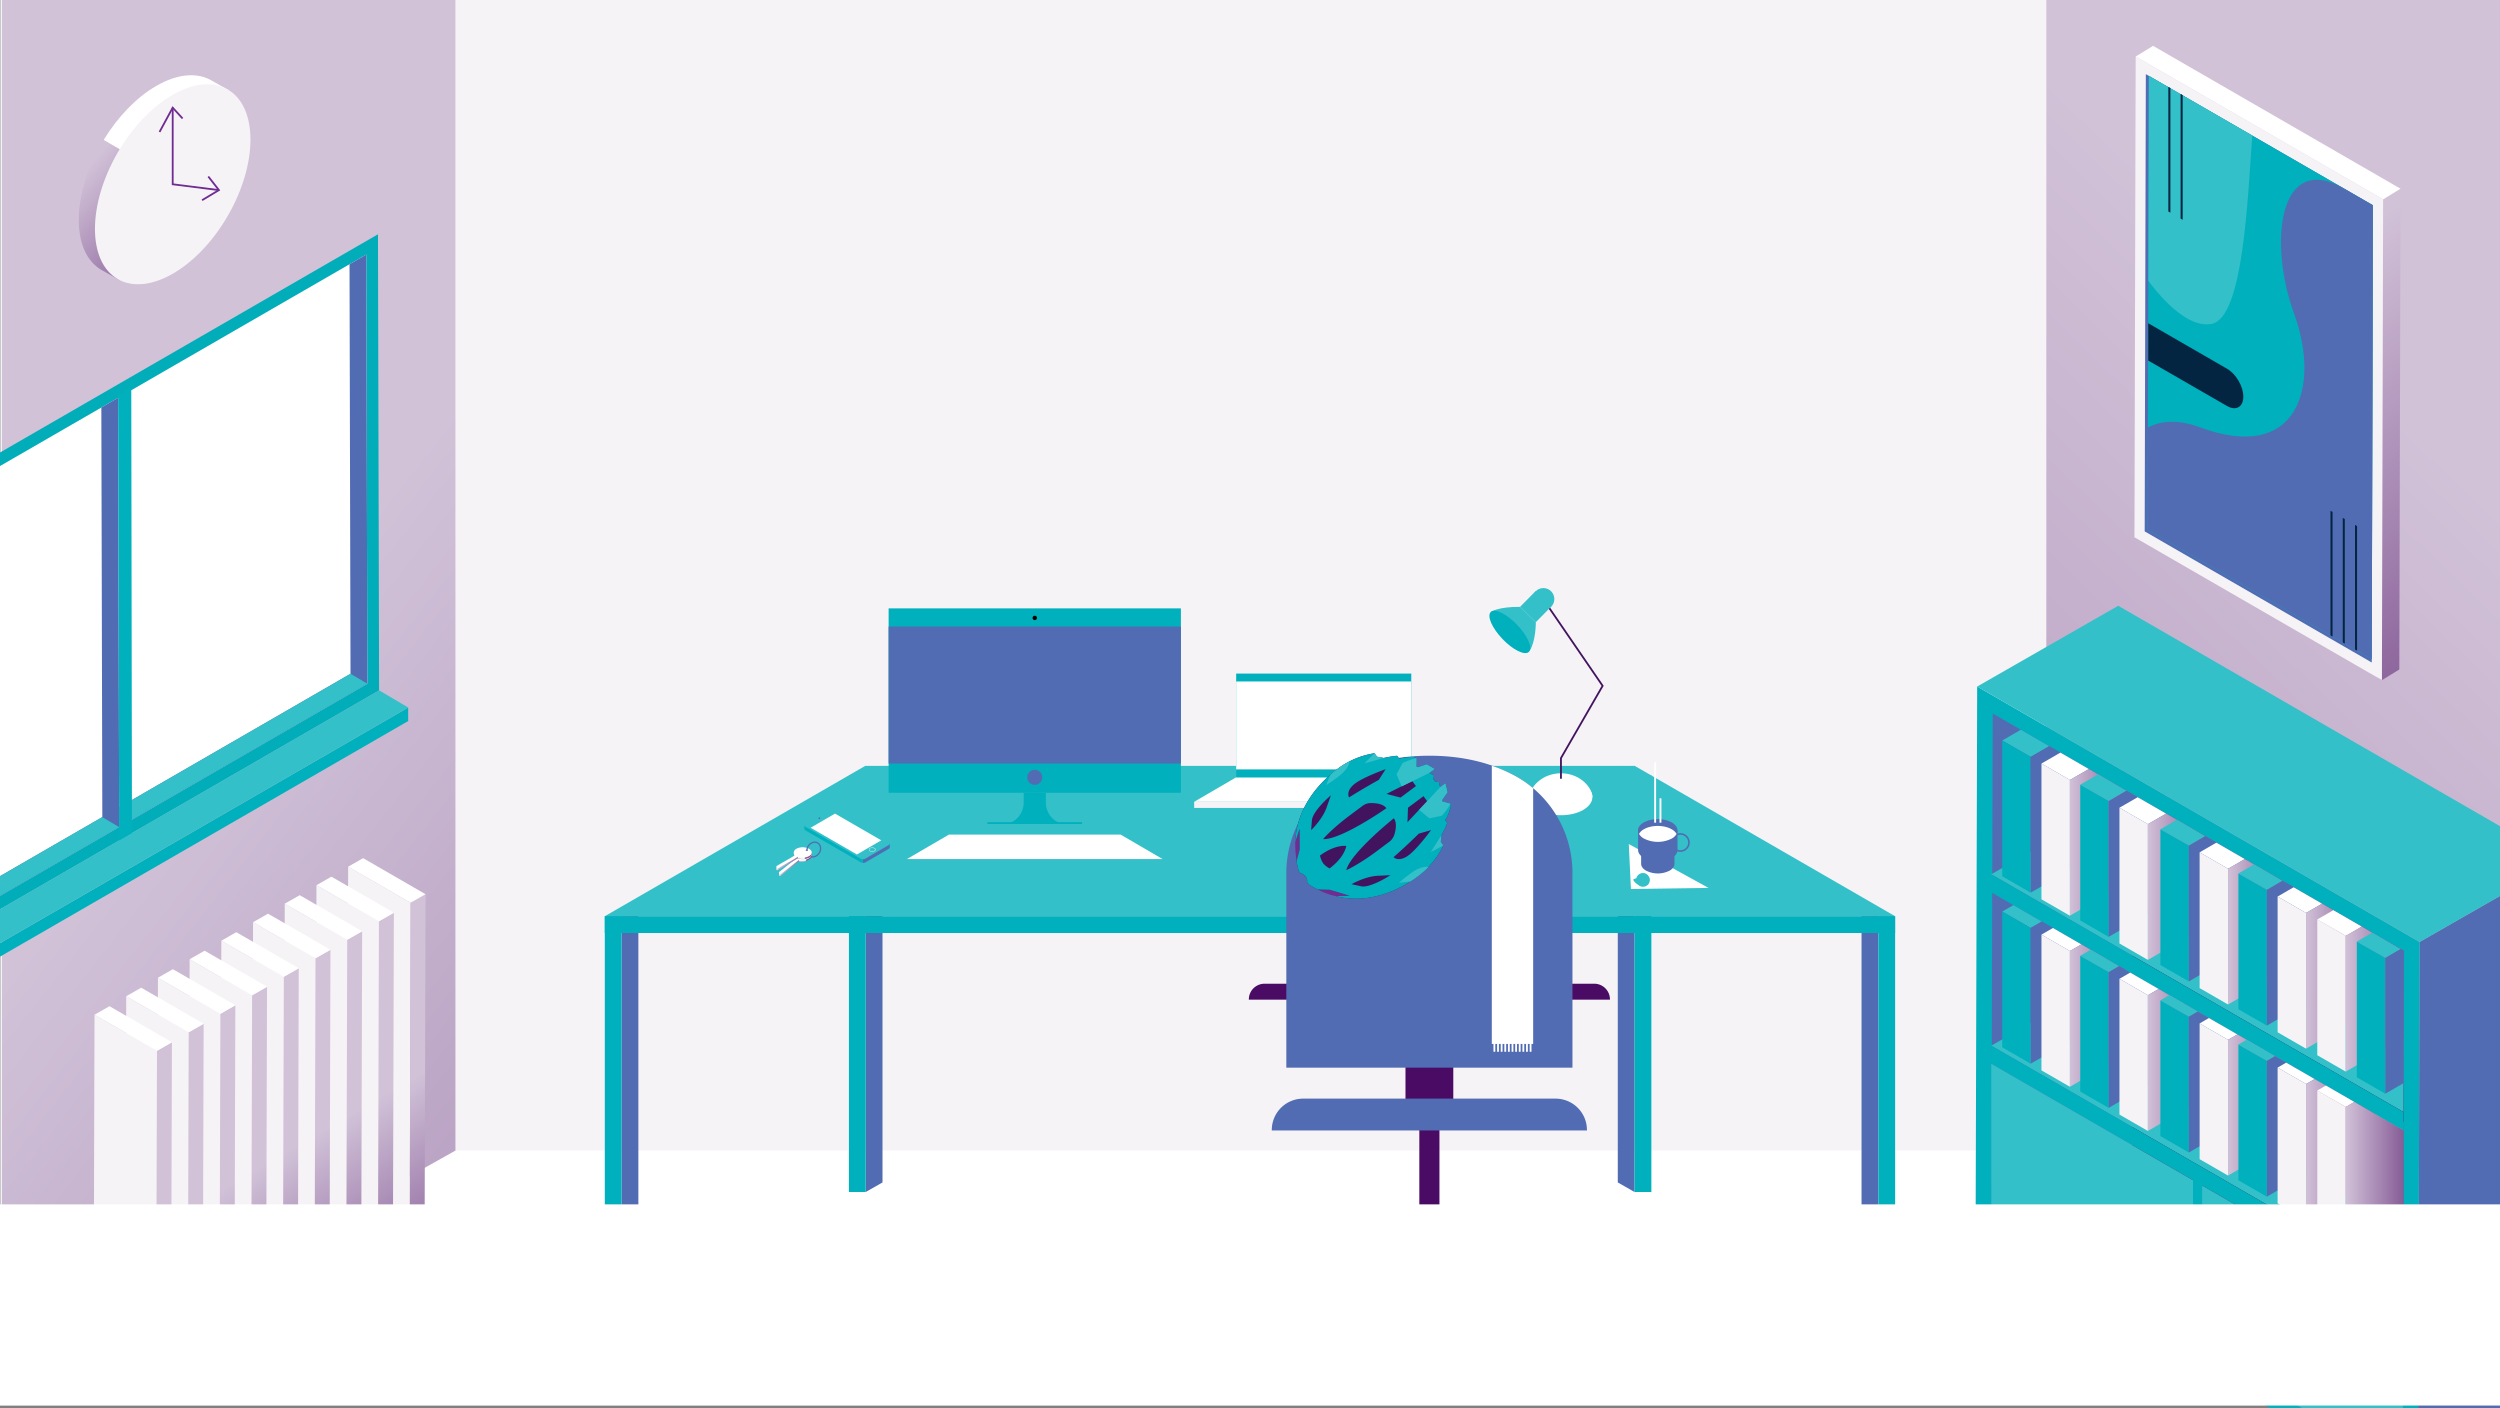 <svg id="Layer_1" data-name="Layer 1" xmlns="http://www.w3.org/2000/svg" xmlns:xlink="http://www.w3.org/1999/xlink" width="1367" height="770" viewBox="0 0 1367 770">
  <rect x="0" y="0" width="1367" height="770" fill="#808080" stroke="none"/>
  <defs>
    <linearGradient id="linear-gradient" x1="123.43" y1="432.55" x2="921.22" y2="-192.04" gradientTransform="matrix(1, 0, 0, -1, 0, 815.26)" gradientUnits="userSpaceOnUse">
      <stop offset="0" stop-color="#d1c2d8"/>
      <stop offset="1" stop-color="#77488a"/>
    </linearGradient>
    <linearGradient id="linear-gradient-2" x1="14861.29" y1="546.9" x2="15856.08" y2="-480.05" gradientTransform="translate(16216.23 815.26) rotate(180)" gradientUnits="userSpaceOnUse">
      <stop offset="0" stop-color="#d1c2d8"/>
      <stop offset="0.06" stop-color="#ccbad3"/>
      <stop offset="1" stop-color="#77488a"/>
    </linearGradient>
    <linearGradient id="linear-gradient-3" x1="63.22" y1="740.75" x2="126.54" y2="684" gradientTransform="matrix(1, 0, 0, -1, 0, 815.26)" xlink:href="#linear-gradient-2"/>
    <linearGradient id="linear-gradient-4" x1="1228.51" y1="640.37" x2="1393.32" y2="424.44" gradientTransform="matrix(1, 0, 0, -1, 0, 815.26)" xlink:href="#linear-gradient-2"/>
    <clipPath id="clip-path">
      <polygon points="1174.37 289.73 1296.88 360.46 1297.51 292.67 1175 221.94 1174.37 289.73" style="fill: none"/>
    </clipPath>
    <clipPath id="clip-path-2">
      <polygon points="1174.37 109.14 1296.88 179.87 1297.51 112.08 1175 41.35 1174.37 109.14" style="fill: none"/>
    </clipPath>
    <linearGradient id="linear-gradient-5" x1="426.06" y1="343.1" x2="444.05" y2="343.1" gradientTransform="matrix(1, 0, 0, -1, 0, 815.26)" xlink:href="#linear-gradient-2"/>
    <linearGradient id="linear-gradient-6" x1="424.59" y1="345.26" x2="443.85" y2="345.26" gradientTransform="matrix(1, 0, 0, -1, 0, 815.26)" xlink:href="#linear-gradient-2"/>
    <clipPath id="clip-path-3">
      <polygon points="1089.14 488.13 1314.25 618.1 1314.25 701.6 1088.8 571.77 1089.14 488.13" style="fill: none"/>
    </clipPath>
    <linearGradient id="linear-gradient-7" x1="1131.82" y1="269.13" x2="1169.88" y2="269.13" gradientTransform="matrix(1, 0, 0, -1, 0, 815.26)" xlink:href="#linear-gradient-2"/>
    <linearGradient id="linear-gradient-8" x1="1174.46" y1="244.97" x2="1212.53" y2="244.97" gradientTransform="matrix(1, 0, 0, -1, 0, 815.26)" xlink:href="#linear-gradient-2"/>
    <linearGradient id="linear-gradient-9" x1="1218.3" y1="220.58" x2="1256.36" y2="220.58" gradientTransform="matrix(1, 0, 0, -1, 0, 815.26)" xlink:href="#linear-gradient-2"/>
    <linearGradient id="linear-gradient-10" x1="1260.95" y1="196.42" x2="1299.01" y2="196.42" gradientTransform="matrix(1, 0, 0, -1, 0, 815.26)" xlink:href="#linear-gradient-2"/>
    <linearGradient id="linear-gradient-11" x1="1282.63" y1="183.88" x2="1320.7" y2="183.88" gradientTransform="matrix(1, 0, 0, -1, 0, 815.26)" xlink:href="#linear-gradient-2"/>
    <clipPath id="clip-path-4">
      <polygon points="1089.62 390.16 1314.48 519.99 1314.25 608.06 1088.8 478.24 1089.62 390.16" style="fill: none"/>
    </clipPath>
    <linearGradient id="linear-gradient-12" x1="1131.82" y1="362.67" x2="1169.88" y2="362.67" gradientTransform="matrix(1, 0, 0, -1, 0, 815.26)" xlink:href="#linear-gradient-2"/>
    <linearGradient id="linear-gradient-13" x1="1174.46" y1="338.51" x2="1212.53" y2="338.51" gradientTransform="matrix(1, 0, 0, -1, 0, 815.26)" xlink:href="#linear-gradient-2"/>
    <linearGradient id="linear-gradient-14" x1="1218.3" y1="314.12" x2="1256.36" y2="314.12" gradientTransform="matrix(1, 0, 0, -1, 0, 815.26)" xlink:href="#linear-gradient-2"/>
    <linearGradient id="linear-gradient-15" x1="1260.95" y1="289.96" x2="1299.01" y2="289.96" gradientTransform="matrix(1, 0, 0, -1, 0, 815.26)" xlink:href="#linear-gradient-2"/>
    <linearGradient id="linear-gradient-16" x1="1282.63" y1="277.42" x2="1320.7" y2="277.42" gradientTransform="matrix(1, 0, 0, -1, 0, 815.26)" xlink:href="#linear-gradient-2"/>
    <linearGradient id="linear-gradient-17" x1="187.92" y1="292.19" x2="295.09" y2="134.32" gradientTransform="matrix(1, 0, 0, -1, 0, 815.26)" gradientUnits="userSpaceOnUse">
      <stop offset="0.4" stop-color="#d1c2d8"/>
      <stop offset="1" stop-color="#77488a"/>
    </linearGradient>
    <linearGradient id="linear-gradient-18" x1="170.58" y1="282.07" x2="277.76" y2="124.2" xlink:href="#linear-gradient-17"/>
    <linearGradient id="linear-gradient-19" x1="153.25" y1="271.95" x2="260.42" y2="114.08" xlink:href="#linear-gradient-17"/>
    <linearGradient id="linear-gradient-20" x1="135.91" y1="261.83" x2="243.09" y2="103.95" xlink:href="#linear-gradient-17"/>
    <linearGradient id="linear-gradient-21" x1="118.57" y1="251.72" x2="225.75" y2="93.84" xlink:href="#linear-gradient-17"/>
    <linearGradient id="linear-gradient-22" x1="101.24" y1="241.6" x2="208.41" y2="83.72" xlink:href="#linear-gradient-17"/>
    <linearGradient id="linear-gradient-23" x1="83.9" y1="231.48" x2="191.08" y2="73.61" xlink:href="#linear-gradient-17"/>
    <linearGradient id="linear-gradient-24" x1="66.57" y1="221.36" x2="173.74" y2="63.49" xlink:href="#linear-gradient-17"/>
    <linearGradient id="linear-gradient-25" x1="49.23" y1="211.24" x2="156.4" y2="53.37" xlink:href="#linear-gradient-17"/>
  </defs>
  <title>office</title>
  <g id="NatWest-longform_1-sustainability-desktop" data-name="NatWest-longform 1-sustainability-desktop">
    <g id="_5-Office_toggle_" data-name=" 5-Office toggle ">
      <g id="office_illo" data-name="office illo">
        <g id="new_office" data-name="new office">
          <rect x="0.21" y="-0.31" width="1366.55" height="767.86" style="fill: #f6f3f7"/>
          <polygon points="1118.93 629.13 247.89 629.13 0.07 768.31 1366.75 768.31 1118.93 629.13" style="fill: #fff"/>
          <polygon points="249.03 -0.36 249.03 629.13 1.07 768.31 1.07 -1.37 249.03 -0.36" style="fill: url(#linear-gradient)"/>
          <polygon points="1118.93 -0.29 1118.93 629.13 1366.89 768.31 1366.89 -1.3 1118.93 -0.29" style="fill: url(#linear-gradient-2)"/>
          <g>
            <polygon points="884.6 646.56 893.78 651.79 893.78 423.99 884.6 418.76 884.6 646.56" style="fill: #516cb3"/>
            <rect x="893.79" y="424" width="9.18" height="227.79" style="fill: #00b0bc"/>
          </g>
          <g>
            <polygon points="482.55 646.56 473.37 651.79 473.37 423.99 482.55 418.76 482.55 646.56" style="fill: #516cb3"/>
            <rect x="464.19" y="423.99" width="9.18" height="227.79" style="fill: #00b0bc"/>
          </g>
          <polygon points="831.8 672.82 683.34 672.82 534.89 672.82 369.94 768.31 683.34 768.31 996.74 768.31 831.8 672.82" style="fill: #33c0c9"/>
          <g>
            <polygon points="206.68 128.1 207.29 377.55 -69.91 537.59 -70.52 288.15 206.68 128.1" style="fill: #00adb9"/>
            <polygon points="-64.1 291.84 200.3 139.18 200.87 373.86 -63.53 526.51 -64.1 291.84" style="fill: #fff"/>
            <polygon points="200.3 139.18 191.12 144.48 191.66 368.42 -63.56 515.78 -63.53 526.51 200.87 373.86 200.3 139.18" style="fill: #516cb3"/>
            <polygon points="200.87 373.86 191.66 368.42 -63.56 515.78 -63.53 526.51 200.87 373.86" style="fill: #33c0c9"/>
            <polygon points="223.2 394.26 223.2 386.88 -63.2 552.21 -63.2 559.58 223.2 394.26" style="fill: #00b0bc"/>
            <polygon points="223.2 386.88 207.3 377.48 -69.91 537.5 -63.2 552.21 223.2 386.88" style="fill: #33c0c9"/>
            <polygon points="64.59 217.52 55.41 222.82 55.95 446.82 65.16 452.26 64.59 217.52" style="fill: #516cb3"/>
            <polygon points="65.16 459.59 72.15 455.55 71.78 211.71 64.59 216.38 65.16 459.59" style="fill: #00b0bc"/>
          </g>
          <g>
            <path d="M123.09,51.26l1.76-2.13L115.74,44h0C108,39.49,97.28,40.11,85.44,47,62,60.5,43,93.36,43.07,120.34c0,13.36,4.74,22.77,12.33,27.22h0l.15.08.16.09,9.07,5.09,2.3-2.37c5.64-.09,12-2,18.63-5.82,23.48-13.55,42.45-46.41,42.38-73.39C128.07,63,126.26,56.26,123.09,51.26Z" style="fill: url(#linear-gradient-3)"/>
            <path d="M71.72,85.26l51.63-33.58c-.09-.14-.17-.29-.26-.42l1.76-2.13L115.74,44h0C108,39.49,97.28,40.11,85.44,47c-11.1,6.4-21.18,17.12-28.73,29.5Z" style="fill: #fff"/>
            <ellipse cx="94.43" cy="100.75" rx="59.93" ry="34.71" transform="translate(-40.12 131.78) rotate(-59.84)" style="fill: #f6f3f7"/>
            <g>
              <polyline points="94.43 58.88 94.43 100.76 119.7 103.95" style="fill: none;stroke: #6f2c91;stroke-miterlimit: 10"/>
              <polyline points="87.23 72.16 94.43 58.88 99.83 64.79" style="fill: none;stroke: #6f2c91;stroke-miterlimit: 10"/>
              <polyline points="113.88 96.49 119.7 103.95 110.49 109.47" style="fill: none;stroke: #6f2c91;stroke-miterlimit: 10"/>
            </g>
          </g>
          <polygon points="893.82 418.76 683.48 418.76 473.14 418.76 330.7 500.99 683.48 500.99 1036.25 500.99 893.82 418.76" style="fill: #33c0c9"/>
          <g>
            <polygon points="349.06 723.55 339.88 728.78 339.88 500.99 349.06 500.99 349.06 723.55" style="fill: #516cb3"/>
            <rect x="330.7" y="500.99" width="9.18" height="227.79" style="fill: #00b0bc"/>
          </g>
          <g>
            <polygon points="1017.89 723.55 1027.07 728.78 1027.07 500.99 1017.89 500.99 1017.89 723.55" style="fill: #516cb3"/>
            <rect x="1027.08" y="500.99" width="9.18" height="227.79" style="fill: #00b0bc"/>
          </g>
          <rect x="330.7" y="500.99" width="705.55" height="9.18" style="fill: #00b0bc"/>
          <g>
            <rect x="485.9" y="332.66" width="159.81" height="100.81" style="fill: #00b0bc"/>
            <rect x="485.9" y="342.6" width="159.81" height="74.87" style="fill: #516cb3"/>
            <circle cx="565.81" cy="337.88" r="1.2"/>
            <circle cx="565.81" cy="425.03" r="4.12" style="fill: #516cb3"/>
            <path d="M571.87,438.82v-5.34H559.75v5.34a12.06,12.06,0,0,1-7.68,11.25h27.47A12.06,12.06,0,0,1,571.87,438.82Z" style="fill: #00b0bc"/>
            <line x1="539.9" y1="450.07" x2="591.71" y2="450.07" style="fill: none;stroke: #00b0bc;stroke-miterlimit: 10"/>
          </g>
          <polygon points="612.74 456.35 565.81 456.35 518.87 456.35 495.9 469.74 565.81 469.74 635.71 469.74 612.74 456.35" style="fill: #fff"/>
          <g>
            <polygon points="771.69 425.03 722.88 425.03 675.94 425.03 652.97 438.42 722.88 438.42 794.66 438.42 771.69 425.03" style="fill: #fff"/>
            <polygon points="794.66 438.42 652.97 438.42 652.97 441.77 722.88 441.77 794.66 441.77 794.66 438.42" style="fill: #f6f3f7"/>
            <rect x="675.94" y="368.31" width="95.75" height="56.72" style="fill: #00b0bc"/>
            <rect x="675.94" y="372.63" width="95.75" height="48.08" style="fill: #fff"/>
          </g>
          <g>
            <polygon points="934.24 485.52 891.79 486.11 890.62 461.52 934.24 485.52" style="fill: #fff"/>
            <path d="M893,481a5.85,5.85,0,0,0,7.82,2.69,5.76,5.76,0,0,0,.6-.33,5.85,5.85,0,0,0-7.82-2.7A4.42,4.42,0,0,0,893,481Z" style="fill: #33c0c9"/>
            <path d="M900.21,477.85a3.75,3.75,0,1,0,1.84,2.46A4.58,4.58,0,0,0,900.21,477.85Z" style="fill: #33c0c9"/>
          </g>
          <g>
            <g>
              <path d="M915.6,463.33H897.37v9h0c0,1.35.9,2.7,2.69,3.73a14.22,14.22,0,0,0,12.89,0c1.77-1,2.66-2.38,2.65-3.73h0Z" style="fill: #516cb3"/>
              <path d="M917.26,454.1H895.71v10.64h0c0,1.6,1.07,3.2,3.18,4.42a16.84,16.84,0,0,0,15.24,0c2.1-1.22,3.14-2.82,3.13-4.42h0Z" style="fill: #516cb3"/>
              <circle cx="918.84" cy="460.67" r="4.69" style="fill: none;stroke: #516cb3;stroke-miterlimit: 10;stroke-width: 0.886px"/>
              <path d="M914.08,449.68c4.22,2.44,4.24,6.39,0,8.83a16.78,16.78,0,0,1-15.24,0c-4.22-2.44-4.25-6.39,0-8.83A16.81,16.81,0,0,1,914.08,449.68Z" style="fill: #516cb3"/>
              <path d="M914.08,453.45c-4.23-2.43-11.05-2.44-15.24,0a6.73,6.73,0,0,0-2.62,2.51,6.82,6.82,0,0,0,2.67,2.55,16.78,16.78,0,0,0,15.24,0,6.73,6.73,0,0,0,2.62-2.51A6.82,6.82,0,0,0,914.08,453.45Z" style="fill: #fff"/>
            </g>
            <g>
              <line x1="905.03" y1="449.85" x2="905.03" y2="416.9" style="fill: none;stroke: #fff;stroke-miterlimit: 10;stroke-width: 1.037px"/>
              <line x1="907.94" y1="449.85" x2="907.94" y2="436.52" style="fill: none;stroke: #fff;stroke-miterlimit: 10;stroke-width: 1.037px"/>
            </g>
          </g>
          <g>
            <path d="M865.65,428.75c6.74,3.89,6.78,10.2.08,14.1s-17.59,3.89-24.33,0-6.78-10.21-.08-14.1S858.91,424.86,865.65,428.75Z" style="fill: #fff"/>
            <path d="M853.53,422.83c-10.67,0-17.21,8.05-17.21,13h34.41C870.73,430.88,864.2,422.83,853.53,422.83Z" style="fill: #fff"/>
            <polyline points="853.53 425.83 853.53 414.54 876.32 375.02 845.78 330.47" style="fill: none;stroke: #42145f;stroke-miterlimit: 10"/>
            <circle cx="843.92" cy="327.56" r="6" style="fill: #33c0c9"/>
            <rect x="833.67" y="325.76" width="12.01" height="12.01" transform="translate(13.68 696.25) rotate(-45.37)" style="fill: #33c0c9"/>
            <path d="M815.16,334.63s3.77-2.9,16.09-2.8l8.54,8.44s.08,10.27-3.37,15.59Z" style="fill: #33c0c9"/>
            <ellipse cx="825.58" cy="345.55" rx="5.57" ry="15.08" transform="translate(-10.25 665.52) rotate(-43.66)" style="fill: #00b0bc"/>
          </g>
          <g>
            <path d="M858.09,537.89h13.62a8.6,8.6,0,0,1,8.61,8.61v.13H858.09v-8.74Z" style="fill: #490b63"/>
            <path d="M705.09,546.63H682.86v-.13a8.61,8.61,0,0,1,8.61-8.61h13.62v8.74Z" style="fill: #490b63"/>
            <g>
              <rect x="768.52" y="581.09" width="26.14" height="21.49" style="fill: #490b63"/>
              <g>
                <line x1="781.59" y1="609.44" x2="781.59" y2="743.03" style="fill: none;stroke: #490b63;stroke-miterlimit: 10;stroke-width: 11px"/>
                <path d="M781.59,705.17l-65.8,20.26a5.39,5.39,0,0,0-3.81,5.2V743" style="fill: none;stroke: #490b63;stroke-miterlimit: 10;stroke-width: 11px"/>
                <path d="M781.59,705.17l65.8,20.26a5.37,5.37,0,0,1,3.81,5.15V743" style="fill: none;stroke: #490b63;stroke-miterlimit: 10;stroke-width: 11px"/>
                <rect x="775.37" y="738.36" width="12.45" height="17.98" rx="2.22" style="fill: #516cb3"/>
                <rect x="844.97" y="738.36" width="12.45" height="17.98" rx="2.22" style="fill: #516cb3"/>
                <rect x="705.76" y="738.36" width="12.45" height="17.98" rx="2.22" style="fill: #516cb3"/>
              </g>
              <path d="M712.58,600.73h138a17.16,17.16,0,0,1,17.16,17.16v.25H695.41v-.25a17.16,17.16,0,0,1,17.16-17.16Z" style="fill: #516cb3"/>
              <path d="M859.82,583.81H703.36V477.56a60.83,60.83,0,0,1,32.12-53.74c11.46-6.09,26.55-10.59,46.12-10.59,20.2,0,35.62,4.79,47.22,11.18a60.58,60.58,0,0,1,31,53.14Z" style="fill: #516cb3"/>
            </g>
          </g>
          <g>
            <g>
              <polygon points="1312.61 103.19 1311.95 366.07 1302.43 371.9 1176.64 288.82 1167.79 30.9 1177.31 25.07 1312.61 103.19" style="fill: url(#linear-gradient-4)"/>
              <polygon points="1303.09 109.01 1302.43 371.9 1167.12 293.78 1167.79 30.9 1303.09 109.01" style="fill: #f6f3f7"/>
              <polygon points="1172.71 290.56 1173.34 40.54 1297.51 112.23 1296.87 362.25 1172.71 290.56" style="fill: #516cb3"/>
              <polygon points="1174.37 289.73 1296.88 360.46 1297.51 112.23 1175 41.5 1174.37 289.73" style="fill: #00b0bc"/>
              <path d="M1175,41.5l-.28,112s18.54,26.78,34.59,23.62c17.45-3.44,19.69-68.72,22.24-103Z" style="fill: #33c0c9"/>
              <path d="M1254.48,171.7c14.61,40.3,1.51,81.61-51.39,62-12-4.45-21.29-3.73-28.57,0l-.15,56,122.51,70.73.6-248.2-15.88-9.17C1246.64,82.71,1239.87,131.4,1254.48,171.7Z" style="fill: #516cb3"/>
              <g style="clip-path: url(#clip-path)">
                <g>
                  <line x1="1274.88" y1="360.46" x2="1274.88" y2="268.29" style="fill: none;stroke: #042541;stroke-miterlimit: 10;stroke-width: 1.12px"/>
                  <line x1="1281.58" y1="364.34" x2="1281.58" y2="272.17" style="fill: none;stroke: #042541;stroke-miterlimit: 10;stroke-width: 1.12px"/>
                  <line x1="1288.28" y1="368.22" x2="1288.28" y2="276.05" style="fill: none;stroke: #042541;stroke-miterlimit: 10;stroke-width: 1.12px"/>
                </g>
              </g>
              <g style="clip-path: url(#clip-path-2)">
                <g>
                  <line x1="1186.21" y1="133.51" x2="1186.21" y2="41.35" style="fill: none;stroke: #042541;stroke-miterlimit: 10;stroke-width: 1.12px"/>
                  <line x1="1192.91" y1="137.39" x2="1192.91" y2="45.23" style="fill: none;stroke: #042541;stroke-miterlimit: 10;stroke-width: 1.12px"/>
                </g>
              </g>
              <path d="M1217.75,201.63l-43.09-24.88v20.42L1217.74,222c4.9,2.83,8.89.55,8.91-5.08S1222.65,204.43,1217.75,201.63Z" style="fill: #042541"/>
            </g>
            <polygon points="1312.61 103.19 1303.09 109.01 1167.79 30.9 1177.31 25.07 1312.61 103.19" style="fill: #fff"/>
          </g>
          <g>
            <path d="M486.48,463.34h0v-1.92l-4-.77-26.86-15.51a2.76,2.76,0,0,0-2.53,0l-11.28,6.55-2-.4v2h0a.93.93,0,0,0,.53.74l30.29,17.49a2.82,2.82,0,0,0,2.53,0l12.78-7.43A.87.87,0,0,0,486.48,463.34Z" style="fill: #00b0bc"/>
            <path d="M471.89,454.53v17.29a2.57,2.57,0,0,0,1.25-.3l12.78-7.43a.87.87,0,0,0,.51-.75h0v-1.92l-4-.77Z" style="fill: #516cb3"/>
            <path d="M485.91,460.63a.78.78,0,0,1,.48,1,.79.79,0,0,1-.48.48l-12.78,7.42a2.76,2.76,0,0,1-2.53,0L440.31,452a.78.78,0,0,1,0-1.47l12.78-7.42a2.76,2.76,0,0,1,2.53,0Z" style="fill: #33c0c9"/>
            <polygon points="481.88 459.49 468.56 467.23 443.25 452.61 456.58 444.87 481.88 459.49" style="fill: #fff"/>
            <ellipse cx="476.95" cy="464.56" rx="1.02" ry="1.76" transform="translate(11.06 940.21) rotate(-89.84)" style="fill: none;stroke: #fff;stroke-miterlimit: 10;stroke-width: 0.197px"/>
            <path d="M448.34,447.15a.21.21,0,0,1,.12.27.2.2,0,0,1-.12.12.74.74,0,0,1-.68,0,.2.2,0,0,1-.11-.27.19.19,0,0,1,.11-.12A.74.74,0,0,1,448.34,447.15Z" style="fill: #6f2c91"/>
          </g>
          <g>
            <path d="M441.18,465.19a3.42,3.42,0,0,0,1.56,2.93c1.68,1,4,.24,5.21-1.75" style="fill: none;stroke: #516cb3;stroke-miterlimit: 10;stroke-width: 0.704px"/>
            <g>
              <g>
                <path d="M444,467.52h0l-.11-.79h-.2a3.05,3.05,0,0,0-1.4-1,7.66,7.66,0,0,0-6.86,1,2.88,2.88,0,0,0-1.07,1.43h-.16l.1.72a2.09,2.09,0,0,0,1,1.4L426.08,478l.11.77.49.2,10.26-8.06a7.78,7.78,0,0,0,6-1.23,2.43,2.43,0,0,0,1.13-2.14h0Zm-3.29-1.07a.83.83,0,0,1,.79-.11c.24.1.27.3.07.46a.91.91,0,0,1-.8.11C440.57,466.82,440.54,466.63,440.75,466.45Z" style="fill: url(#linear-gradient-5)"/>
                <path d="M440.7,470.76l-.21-1.47-3.67.86.1.77A8.06,8.06,0,0,0,440.7,470.76Z" style="fill: #f6f3f7"/>
                <path d="M435.48,467.92l-1.1.16h-.16l.1.72a2.12,2.12,0,0,0,.89,1.33l.6-.09Z" style="fill: #516cb3"/>
                <path d="M442.22,465c2.06.83,2.31,2.61.58,4a7.73,7.73,0,0,1-6,1.23l-10.26,8.06-.5-.2-.12-1.22,9.27-7.29c-1.36-.91-1.35-2.4.15-3.58A7.63,7.63,0,0,1,442.22,465Zm-1.52,1.19a.91.91,0,0,0,.8-.11c.2-.16.17-.36-.07-.46a.83.83,0,0,0-.79.11c-.2.16-.17.37.06.46" style="fill: #fff"/>
                <polygon points="426.56 478.21 426.66 478.98 426.17 478.78 426.06 478.01 426.56 478.21" style="fill: #f6f3f7"/>
              </g>
              <g>
                <path d="M443.85,466.92h0v-.8h-.2a3,3,0,0,0-1.25-1.2,7.61,7.61,0,0,0-6.92,0,2.92,2.92,0,0,0-1.26,1.27h-.16v.74a2,2,0,0,0,.78,1.52l-10.25,6.37v.81l.46.27,11.28-6.56a7.8,7.8,0,0,0,6.1-.38,2.45,2.45,0,0,0,1.42-2h0Zm-3.11-1.51a.87.87,0,0,1,.8,0c.22.13.22.34,0,.46a.87.87,0,0,1-.8,0C440.48,465.75,440.48,465.54,440.74,465.41Z" style="fill: url(#linear-gradient-6)"/>
                <path d="M440.09,469.63v-1.48l-3.76.33v.78A8,8,0,0,0,440.09,469.63Z" style="fill: #f6f3f7"/>
                <path d="M435.36,466.14h-1.28v.74a2,2,0,0,0,.69,1.43h.61Z" style="fill: #f6f3f7"/>
                <path d="M442.4,464.13c1.93,1.11,1.93,2.9,0,4a7.71,7.71,0,0,1-6.1.38L425,475.07l-.46-.27v-1.22l10.28-5.95c-1.22-1.1-1-2.57.64-3.53A7.61,7.61,0,0,1,442.4,464.13Zm-1.66,1a.87.87,0,0,0,.8,0,.25.25,0,0,0,.15-.32.23.23,0,0,0-.15-.15.87.87,0,0,0-.8,0,.26.26,0,0,0-.15.32.28.28,0,0,0,.15.15" style="fill: #fff"/>
                <polygon points="425.05 475.08 425.05 475.86 424.59 475.59 424.59 474.81 425.05 475.08" style="fill: #f6f3f7"/>
              </g>
              <path d="M448,466.37c1.2-2,.81-4.41-.87-5.42s-4-.24-5.21,1.75a4.65,4.65,0,0,0-.69,2.49" style="fill: none;stroke: #516cb3;stroke-miterlimit: 10;stroke-width: 0.704px"/>
            </g>
          </g>
          <g>
            <path d="M838.33,431a59.19,59.19,0,0,0-9.52-6.56,84.39,84.39,0,0,0-13.09-5.78V570.81h22.61Z" style="fill: #fff"/>
            <g>
              <line x1="817.13" y1="569.37" x2="817.13" y2="575.11" style="fill: none;stroke: #fff;stroke-miterlimit: 10"/>
              <line x1="819.11" y1="569.37" x2="819.11" y2="575.11" style="fill: none;stroke: #fff;stroke-miterlimit: 10"/>
              <line x1="821.09" y1="569.37" x2="821.09" y2="575.11" style="fill: none;stroke: #fff;stroke-miterlimit: 10"/>
              <line x1="823.07" y1="569.37" x2="823.07" y2="575.11" style="fill: none;stroke: #fff;stroke-miterlimit: 10"/>
              <line x1="825.05" y1="569.37" x2="825.05" y2="575.11" style="fill: none;stroke: #fff;stroke-miterlimit: 10"/>
              <line x1="827.03" y1="569.37" x2="827.03" y2="575.11" style="fill: none;stroke: #fff;stroke-miterlimit: 10"/>
              <line x1="829" y1="569.37" x2="829" y2="575.11" style="fill: none;stroke: #fff;stroke-miterlimit: 10"/>
              <line x1="830.98" y1="569.37" x2="830.98" y2="575.11" style="fill: none;stroke: #fff;stroke-miterlimit: 10"/>
              <line x1="832.96" y1="569.37" x2="832.96" y2="575.11" style="fill: none;stroke: #fff;stroke-miterlimit: 10"/>
              <line x1="834.94" y1="569.37" x2="834.94" y2="575.11" style="fill: none;stroke: #fff;stroke-miterlimit: 10"/>
              <line x1="836.92" y1="569.37" x2="836.92" y2="575.11" style="fill: none;stroke: #fff;stroke-miterlimit: 10"/>
            </g>
          </g>
          <g>
            <path d="M720.48,486.34a40.73,40.73,0,0,0,9.83,3.67,20.66,20.66,0,0,0,9.71-.89l-13.21-7.07Z" style="fill: #6f2c91"/>
            <path d="M708.24,460.41a65.59,65.59,0,0,0,.73,10.47l2.65-.67-.75-18.58Z" style="fill: #6f2c91"/>
            <path d="M779.72,475.42a44.66,44.66,0,0,0,9.47-13.12l-1.42-1.9.39-3.7a63.34,63.34,0,0,0,3.25-6.68l-1.2-1.62c1.89-2.63,3.13-7.36,3.13-7.36l-.14-1.57-4.54-1.24v-.93l2.91-4.1-1.19-4.91-2.9,2.16-.69-2.83-2-.18-.52-.7-.52-.69.39-2-2.56-1.42,2.89-2.16-4.36-2.54-4.76,1.62-.87-.31.09-4.71-1.46-.58a27.71,27.71,0,0,0-8,.91l-1.21-1.61a63,63,0,0,0-7.33,1.22l-3.66-.68-1.42-1.9a44.8,44.8,0,0,0-15.26,5.34c-6.6,3.75-27,18.66-28,43.2l2.4-7.26v11.41l-1.69,6.32c.32,1.81.74,3.61,1.24,5.39l1,1.33s1.36-.14,2.69,1.64.81,3.05.81,3.05l1,1.32q2.34,1.49,4.82,2.73l6.54.17L738,489.79l-7.64.24C754.15,496,774.26,480.68,779.72,475.42Z" style="fill: #42145f"/>
            <path d="M779.72,475.42a44.66,44.66,0,0,0,9.47-13.12l-1.42-1.9.39-3.7a63.34,63.34,0,0,0,3.25-6.68l-1.2-1.62c1.89-2.63,3.13-7.36,3.13-7.36l-.14-1.57-4.54-1.24v-.93l2.91-4.1-1.19-4.91-2.9,2.16-.69-2.83-2-.18-.52-.7-.52-.69.39-2-2.56-1.42,2.89-2.16-4.36-2.54-4.76,1.62-.87-.31.09-4.71-1.46-.58a27.71,27.71,0,0,0-8,.91l-1.21-1.61a63,63,0,0,0-7.33,1.22l-3.66-.68-1.42-1.9a44.8,44.8,0,0,0-15.26,5.34c-6.6,3.75-27,18.66-28,43.2l2.4-7.26v11.41l-1.69,6.32c.32,1.81.74,3.61,1.24,5.39l1,1.33s1.36-.14,2.69,1.64.81,3.05.81,3.05l1,1.32q2.34,1.49,4.82,2.73l6.54.17L738,489.79l-7.64.24C754.15,496,774.26,480.68,779.72,475.42Zm-62.38-26.79c.43-5.3,10.41-13.78,10.41-13.78l-2.34,6.64c-2.34,6.64-8.49,12.43-8.49,12.43ZM737.65,436s-1.86-3.07,2.48-6.91,17.54-8.5,17.54-8.5l-3.74,5.85s-8,4.36-16.28,9.6Zm40.72-.66,2,2.75-10.76,11.5.27-7.93Zm-6.19-8.29,2.06,2.76-8.43,6.3-7.68-2Zm-48.7,31.75s4.51-5.43,14.76-13.08l6.81-5.08a7.65,7.65,0,0,1,4.53-1.53c2.7,0,6.68.37,8.49,2.8C758.09,442,733.33,459.22,723.48,458.84Zm0,13.22a12.08,12.08,0,0,1-1.71-4.19c8.44-6.29,14.37-5.26,14.37-5.26s-.7,6-9.13,12.28A12.41,12.41,0,0,1,723.48,472.06Zm29.41-6.66c-10.25,7.65-16.74,10.43-16.74,10.43,2.43-9.54,26-28.36,26-28.36,1.81,2.43,1.07,6.36.28,8.93a7.76,7.76,0,0,1-2.76,3.92Zm29.61-11.46s-8.25,11.31-13.17,14.38-7.33.41-7.33.41c7.37-6.45,13.82-12.87,13.82-12.87Zm-38.32,30.69-5.2-1.1s7.31-4.25,14.34-4.61l7-.35S749.38,485.73,744.18,484.63Z" style="fill: #00b0bc"/>
            <g>
              <polygon points="751.54 411.87 746.06 417.44 756.62 414.45 752.96 413.77 751.54 411.87" style="fill: #33c0c9"/>
              <path d="M725.07,429.33a78.5,78.5,0,0,0,6.83-4.75c5.81-4.26,6.11-8.27,6.11-8.3-.58.29-1.15.6-1.73.93a57.19,57.19,0,0,0-8.71,6.29Z" style="fill: #33c0c9"/>
              <path d="M763.59,423.38l2.87,6.63,15.12-7.38,2.89-2.16-4.36-2.54-4.76,1.62-.87-.31.09-4.71a34.47,34.47,0,0,0-7.63,2.7Z" style="fill: #33c0c9"/>
              <polygon points="789.19 462.3 782.29 465.97 788.16 456.7 787.77 460.4 789.19 462.3" style="fill: #33c0c9"/>
              <path d="M764.92,482.71a80.74,80.74,0,0,1,6.5-5.19c5.73-4.36,9.66-3.5,9.69-3.5-.45.47-.91.94-1.39,1.4a57.47,57.47,0,0,1-8.5,6.56Z" style="fill: #33c0c9"/>
              <path d="M781.57,447.48,776,442.84l11.44-12.39,2.9-2.16,1.19,4.91-2.91,4.1v.93l4.54,1.24a34.31,34.31,0,0,1-4.75,6.55Z" style="fill: #33c0c9"/>
            </g>
          </g>
          <g>
            <g>
              <polygon points="1400.15 470.9 1399.27 772.36 1322.16 816.53 1323.04 515.06 1400.15 470.9" style="fill: #516cb3"/>
              <polygon points="1323.04 515.06 1322.16 816.53 1080.25 676.86 1081.12 375.39 1323.04 515.06" style="fill: #00b0bc"/>
              <polygon points="1088.8 671.93 1089.62 390.16 1314.48 519.99 1313.66 801.76 1088.8 671.93" style="fill: #516cb3"/>
              <polygon points="1165.84 627.95 1313.91 713.44 1314.48 519.99 1166.42 434.5 1165.84 627.95" style="fill: #42145f"/>
              <polygon points="1081.12 375.39 1158.24 331.23 1400.15 470.9 1323.04 515.06 1081.12 375.39" style="fill: #33c0c9"/>
            </g>
            <polygon points="1088.8 671.93 1088.8 681.8 1313.91 811.76 1313.91 801.76 1088.8 671.93" style="fill: #00b0bc"/>
            <g>
              <polygon points="1088.8 571.77 1165.84 527.79 1314.25 613.47 1313.91 701.6 1088.8 571.77" style="fill: #33c0c9"/>
              <polygon points="1088.8 571.77 1088.8 581.63 1313.91 711.6 1313.91 701.6 1088.8 571.77" style="fill: #00b0bc"/>
            </g>
            <g>
              <polygon points="1088.8 478.06 1165.84 434.07 1314.48 519.99 1314.22 608.06 1088.8 478.06" style="fill: #33c0c9"/>
              <polygon points="1089.14 478.27 1089.14 488.13 1314.25 618.1 1314.25 608.09 1089.14 478.27" style="fill: #00b0bc"/>
            </g>
            <polygon points="1088.8 581.63 1313.91 711.6 1313.91 801.76 1088.8 671.93 1088.8 581.63" style="fill: #33c0c9"/>
            <line x1="1201.64" y1="641.69" x2="1201.64" y2="744.12" style="fill: none;stroke: #00b0bc;stroke-miterlimit: 10;stroke-width: 5px"/>
            <g>
              <path d="M1218.19,697a8.39,8.39,0,0,1,3.82,6.61c0,2.44-1.73,3.42-3.85,2.2a8.47,8.47,0,0,1-3.82-6.62C1214.35,696.76,1216.07,695.79,1218.19,697Z" style="fill: #f6f3f7"/>
              <path d="M1184.55,677.57a8.42,8.42,0,0,1,3.82,6.62c0,2.43-1.73,3.42-3.85,2.19a8.45,8.45,0,0,1-3.82-6.61C1180.71,677.33,1182.48,676.35,1184.55,677.57Z" style="fill: #f6f3f7"/>
            </g>
            <g style="clip-path: url(#clip-path-3)">
              <g>
                <g>
                  <g>
                    <polygon points="1132.9 476.42 1148.44 485.4 1110.37 507.41 1094.83 498.44 1132.9 476.42" style="fill: #33c0c9"/>
                    <polygon points="1094.83 498.43 1094.83 572.67 1110.37 581.63 1110.37 507.41 1094.83 498.43" style="fill: #00b0bc"/>
                    <polygon points="1148.44 485.39 1148.44 559.63 1110.37 581.63 1110.37 507.41 1148.44 485.39" style="fill: #516cb3"/>
                  </g>
                  <g>
                    <polygon points="1154.34 489.04 1169.88 498.02 1131.82 520.02 1116.27 511.05 1154.34 489.04" style="fill: #fff"/>
                    <polygon points="1116.27 511.05 1116.27 585.29 1131.82 594.25 1131.82 520.02 1116.27 511.05" style="fill: #f6f3f7"/>
                    <polygon points="1169.88 498.01 1169.88 572.25 1131.82 594.25 1131.82 520.02 1169.88 498.01" style="fill: url(#linear-gradient-7)"/>
                  </g>
                  <g>
                    <polygon points="1175.55 500.58 1191.09 509.56 1153.02 531.57 1137.48 522.6 1175.55 500.58" style="fill: #33c0c9"/>
                    <polygon points="1137.48 522.59 1137.48 596.83 1153.02 605.79 1153.02 531.57 1137.48 522.59" style="fill: #00b0bc"/>
                    <polygon points="1191.09 509.55 1191.09 583.79 1153.02 605.79 1153.02 531.57 1191.09 509.55" style="fill: #516cb3"/>
                  </g>
                  <g>
                    <polygon points="1196.99 513.2 1212.53 522.18 1174.46 544.18 1158.92 535.21 1196.99 513.2" style="fill: #fff"/>
                    <polygon points="1158.92 535.21 1158.92 609.45 1174.46 618.41 1174.46 544.18 1158.92 535.21" style="fill: #f6f3f7"/>
                    <polygon points="1212.53 522.17 1212.53 596.41 1174.46 618.41 1174.46 544.18 1212.53 522.17" style="fill: url(#linear-gradient-8)"/>
                  </g>
                </g>
                <g>
                  <g>
                    <polygon points="1219.38 524.96 1234.92 533.95 1196.86 555.95 1181.31 546.98 1219.38 524.96" style="fill: #33c0c9"/>
                    <polygon points="1181.31 546.98 1181.31 621.22 1196.86 630.18 1196.86 555.95 1181.31 546.98" style="fill: #00b0bc"/>
                    <polygon points="1234.92 533.94 1234.92 608.17 1196.86 630.18 1196.86 555.95 1234.92 533.94" style="fill: #516cb3"/>
                  </g>
                  <g>
                    <polygon points="1240.82 537.58 1256.36 546.56 1218.3 568.57 1202.75 559.6 1240.82 537.58" style="fill: #fff"/>
                    <polygon points="1202.75 559.59 1202.75 633.83 1218.3 642.8 1218.3 568.57 1202.75 559.59" style="fill: #f6f3f7"/>
                    <polygon points="1256.36 546.55 1256.36 620.79 1218.3 642.8 1218.3 568.57 1256.36 546.55" style="fill: url(#linear-gradient-9)"/>
                  </g>
                  <g>
                    <polygon points="1262.03 549.12 1277.57 558.11 1239.51 580.11 1223.96 571.14 1262.03 549.12" style="fill: #33c0c9"/>
                    <polygon points="1223.96 571.14 1223.96 645.38 1239.51 654.34 1239.51 580.11 1223.96 571.14" style="fill: #00b0bc"/>
                    <polygon points="1277.57 558.1 1277.57 632.34 1239.51 654.34 1239.51 580.11 1277.57 558.1" style="fill: #516cb3"/>
                  </g>
                  <g>
                    <polygon points="1283.47 561.74 1299.01 570.72 1260.95 592.73 1245.4 583.76 1283.47 561.74" style="fill: #fff"/>
                    <polygon points="1245.4 583.75 1245.4 657.99 1260.95 666.96 1260.95 592.73 1245.4 583.75" style="fill: #f6f3f7"/>
                    <polygon points="1299.01 570.71 1299.01 644.95 1260.95 666.96 1260.95 592.73 1299.01 570.71" style="fill: url(#linear-gradient-10)"/>
                  </g>
                  <g>
                    <polygon points="1305.16 574.28 1320.7 583.27 1282.63 605.27 1267.09 596.3 1305.16 574.28" style="fill: #fff"/>
                    <polygon points="1267.09 596.3 1267.09 670.54 1282.63 679.5 1282.63 605.27 1267.09 596.3" style="fill: #f6f3f7"/>
                    <polygon points="1320.7 583.26 1320.7 657.5 1282.63 679.5 1282.63 605.27 1320.7 583.26" style="fill: url(#linear-gradient-11)"/>
                  </g>
                </g>
              </g>
            </g>
            <g style="clip-path: url(#clip-path-4)">
              <g>
                <g>
                  <g>
                    <polygon points="1132.9 382.88 1148.44 391.86 1110.37 413.87 1094.83 404.9 1132.9 382.88" style="fill: #33c0c9"/>
                    <polygon points="1094.83 404.9 1094.83 479.13 1110.37 488.1 1110.37 413.87 1094.83 404.9" style="fill: #00b0bc"/>
                    <polygon points="1148.44 391.85 1148.44 466.09 1110.37 488.1 1110.37 413.87 1148.44 391.85" style="fill: #516cb3"/>
                  </g>
                  <g>
                    <polygon points="1154.34 395.5 1169.88 404.48 1131.82 426.49 1116.27 417.51 1154.34 395.5" style="fill: #fff"/>
                    <polygon points="1116.27 417.51 1116.27 491.75 1131.82 500.71 1131.82 426.49 1116.27 417.51" style="fill: #f6f3f7"/>
                    <polygon points="1169.88 404.47 1169.88 478.71 1131.82 500.71 1131.82 426.49 1169.88 404.47" style="fill: url(#linear-gradient-12)"/>
                  </g>
                  <g>
                    <polygon points="1175.55 407.04 1191.09 416.02 1153.02 438.03 1137.48 429.06 1175.55 407.04" style="fill: #33c0c9"/>
                    <polygon points="1137.48 429.06 1137.48 503.29 1153.02 512.26 1153.02 438.03 1137.48 429.06" style="fill: #00b0bc"/>
                    <polygon points="1191.09 416.01 1191.09 490.25 1153.02 512.26 1153.02 438.03 1191.09 416.01" style="fill: #516cb3"/>
                  </g>
                  <g>
                    <polygon points="1196.99 419.66 1212.53 428.64 1174.46 450.64 1158.92 441.67 1196.99 419.66" style="fill: #fff"/>
                    <polygon points="1158.92 441.67 1158.92 515.91 1174.46 524.87 1174.46 450.64 1158.92 441.67" style="fill: #f6f3f7"/>
                    <polygon points="1212.53 428.63 1212.53 502.87 1174.46 524.87 1174.46 450.64 1212.53 428.63" style="fill: url(#linear-gradient-13)"/>
                  </g>
                </g>
                <g>
                  <g>
                    <polygon points="1219.38 431.43 1234.92 440.41 1196.86 462.41 1181.31 453.44 1219.38 431.43" style="fill: #33c0c9"/>
                    <polygon points="1181.31 453.44 1181.31 527.68 1196.86 536.64 1196.86 462.41 1181.31 453.44" style="fill: #00b0bc"/>
                    <polygon points="1234.92 440.4 1234.92 514.64 1196.86 536.64 1196.86 462.41 1234.92 440.4" style="fill: #516cb3"/>
                  </g>
                  <g>
                    <polygon points="1240.82 444.04 1256.36 453.02 1218.3 475.03 1202.75 466.06 1240.82 444.04" style="fill: #fff"/>
                    <polygon points="1202.75 466.06 1202.75 540.29 1218.3 549.26 1218.3 475.03 1202.75 466.06" style="fill: #f6f3f7"/>
                    <polygon points="1256.36 453.01 1256.36 527.25 1218.3 549.26 1218.3 475.03 1256.36 453.01" style="fill: url(#linear-gradient-14)"/>
                  </g>
                  <g>
                    <polygon points="1262.03 455.59 1277.57 464.57 1239.51 486.57 1223.96 477.6 1262.03 455.59" style="fill: #33c0c9"/>
                    <polygon points="1223.96 477.6 1223.96 551.84 1239.51 560.8 1239.51 486.57 1223.96 477.6" style="fill: #00b0bc"/>
                    <polygon points="1277.57 464.56 1277.57 538.8 1239.51 560.8 1239.51 486.57 1277.57 464.56" style="fill: #516cb3"/>
                  </g>
                  <g>
                    <polygon points="1283.47 468.2 1299.01 477.19 1260.95 499.19 1245.4 490.22 1283.47 468.2" style="fill: #fff"/>
                    <polygon points="1245.4 490.22 1245.4 564.45 1260.95 573.42 1260.95 499.19 1245.4 490.22" style="fill: #f6f3f7"/>
                    <polygon points="1299.01 477.18 1299.01 551.41 1260.95 573.42 1260.95 499.19 1299.01 477.18" style="fill: url(#linear-gradient-15)"/>
                  </g>
                  <g>
                    <polygon points="1305.16 480.75 1320.7 489.73 1282.63 511.73 1267.09 502.76 1305.16 480.75" style="fill: #fff"/>
                    <polygon points="1267.09 502.76 1267.09 577 1282.63 585.96 1282.63 511.73 1267.09 502.76" style="fill: #f6f3f7"/>
                    <polygon points="1320.7 489.72 1320.7 563.96 1282.63 585.96 1282.63 511.73 1320.7 489.72" style="fill: url(#linear-gradient-16)"/>
                  </g>
                  <g>
                    <polygon points="1326.79 492.82 1342.33 501.81 1304.27 523.81 1288.72 514.84 1326.79 492.82" style="fill: #33c0c9"/>
                    <polygon points="1288.72 514.84 1288.72 589.08 1304.27 598.04 1304.27 523.81 1288.72 514.84" style="fill: #00b0bc"/>
                    <polygon points="1342.33 501.8 1342.33 576.03 1304.27 598.04 1304.27 523.81 1342.33 501.8" style="fill: #516cb3"/>
                  </g>
                </g>
              </g>
            </g>
          </g>
          <g>
            <g>
              <polygon points="224.53 493.62 224.01 676.31 189.86 656.59 190.37 473.9 224.53 493.62" style="fill: #f6f3f7"/>
              <polygon points="232.7 488.96 232.18 671.65 224.01 676.31 224.53 493.62 232.7 488.96" style="fill: url(#linear-gradient-17)"/>
              <polygon points="190.37 473.9 198.55 469.24 232.7 488.96 224.53 493.62 190.37 473.9" style="fill: #fff"/>
            </g>
            <g>
              <polygon points="207.19 503.74 206.67 686.43 172.52 666.71 173.04 484.02 207.19 503.74" style="fill: #f6f3f7"/>
              <polygon points="215.37 499.08 214.85 681.77 206.67 686.43 207.19 503.74 215.37 499.08" style="fill: url(#linear-gradient-18)"/>
              <polygon points="173.04 484.02 181.21 479.36 215.37 499.08 207.19 503.74 173.04 484.02" style="fill: #fff"/>
            </g>
            <g>
              <polygon points="189.86 513.86 189.34 696.55 155.19 676.83 155.7 494.14 189.86 513.86" style="fill: #f6f3f7"/>
              <polygon points="198.03 509.2 197.51 691.89 189.34 696.55 189.86 513.86 198.03 509.2" style="fill: url(#linear-gradient-19)"/>
              <polygon points="155.7 494.14 163.88 489.48 198.03 509.2 189.86 513.86 155.7 494.14" style="fill: #fff"/>
            </g>
            <g>
              <polygon points="172.52 523.98 172 706.67 137.85 686.95 138.37 504.26 172.52 523.98" style="fill: #f6f3f7"/>
              <polygon points="180.69 519.32 180.18 702.01 172 706.67 172.52 523.98 180.69 519.32" style="fill: url(#linear-gradient-20)"/>
              <polygon points="138.37 504.26 146.54 499.6 180.69 519.32 172.52 523.98 138.37 504.26" style="fill: #fff"/>
            </g>
            <g>
              <polygon points="155.19 534.1 154.67 716.79 120.51 697.07 121.03 514.38 155.19 534.1" style="fill: #f6f3f7"/>
              <polygon points="163.36 529.44 162.84 712.12 154.67 716.79 155.19 534.1 163.36 529.44" style="fill: url(#linear-gradient-21)"/>
              <polygon points="121.03 514.38 129.2 509.72 163.36 529.44 155.19 534.1 121.03 514.38" style="fill: #fff"/>
            </g>
            <g>
              <polygon points="137.85 544.22 137.33 726.9 103.18 707.19 103.69 524.5 137.85 544.22" style="fill: #f6f3f7"/>
              <polygon points="146.02 539.55 145.5 722.24 137.33 726.9 137.85 544.22 146.02 539.55" style="fill: url(#linear-gradient-22)"/>
              <polygon points="103.69 524.5 111.87 519.84 146.02 539.55 137.85 544.22 103.69 524.5" style="fill: #fff"/>
            </g>
            <g>
              <polygon points="120.51 554.34 119.99 737.02 85.84 717.3 86.36 534.62 120.51 554.34" style="fill: #f6f3f7"/>
              <polygon points="128.69 549.67 128.17 732.36 119.99 737.02 120.51 554.34 128.69 549.67" style="fill: url(#linear-gradient-23)"/>
              <polygon points="86.36 534.62 94.53 529.96 128.69 549.67 120.51 554.34 86.36 534.62" style="fill: #fff"/>
            </g>
            <g>
              <polygon points="103.18 564.45 102.66 747.14 68.5 727.42 69.02 544.74 103.18 564.45" style="fill: #f6f3f7"/>
              <polygon points="111.35 559.79 110.83 742.48 102.66 747.14 103.18 564.45 111.35 559.79" style="fill: url(#linear-gradient-24)"/>
              <polygon points="69.02 544.74 77.2 540.07 111.35 559.79 103.18 564.45 69.02 544.74" style="fill: #fff"/>
            </g>
            <g>
              <polygon points="85.84 574.57 85.32 757.26 51.17 737.54 51.68 554.85 85.84 574.57" style="fill: #f6f3f7"/>
              <polygon points="94.01 569.91 93.49 752.6 85.32 757.26 85.84 574.57 94.01 569.91" style="fill: url(#linear-gradient-25)"/>
              <polygon points="51.68 554.85 59.86 550.19 94.01 569.91 85.84 574.57 51.68 554.85" style="fill: #fff"/>
            </g>
            <g>
              <polygon points="70.45 738.1 70.31 758.8 61.4 753.65 61.53 732.95 70.45 738.1" style="fill: #00b0bc"/>
              <polygon points="80.01 746.15 79.87 750.11 74.71 753.06 74.85 749.1 80.01 746.15" style="fill: #4a6cb8"/>
              <polygon points="75.61 735.14 75.47 755.85 70.31 758.8 70.45 738.1 75.61 735.14" style="fill: #4a6cb8"/>
              <polygon points="61.53 732.95 66.69 730 75.61 735.14 70.45 738.1 61.53 732.95" style="fill: #26bcc6"/>
              <polygon points="75.55 743.61 75.52 748.73 80 746.17 75.55 743.61" style="fill: #26bcc6"/>
            </g>
          </g>
          <rect x="-19.85" y="658.55" width="1408" height="110" style="fill: #fff"/>
        </g>
      </g>
    </g>
  </g>
</svg>
